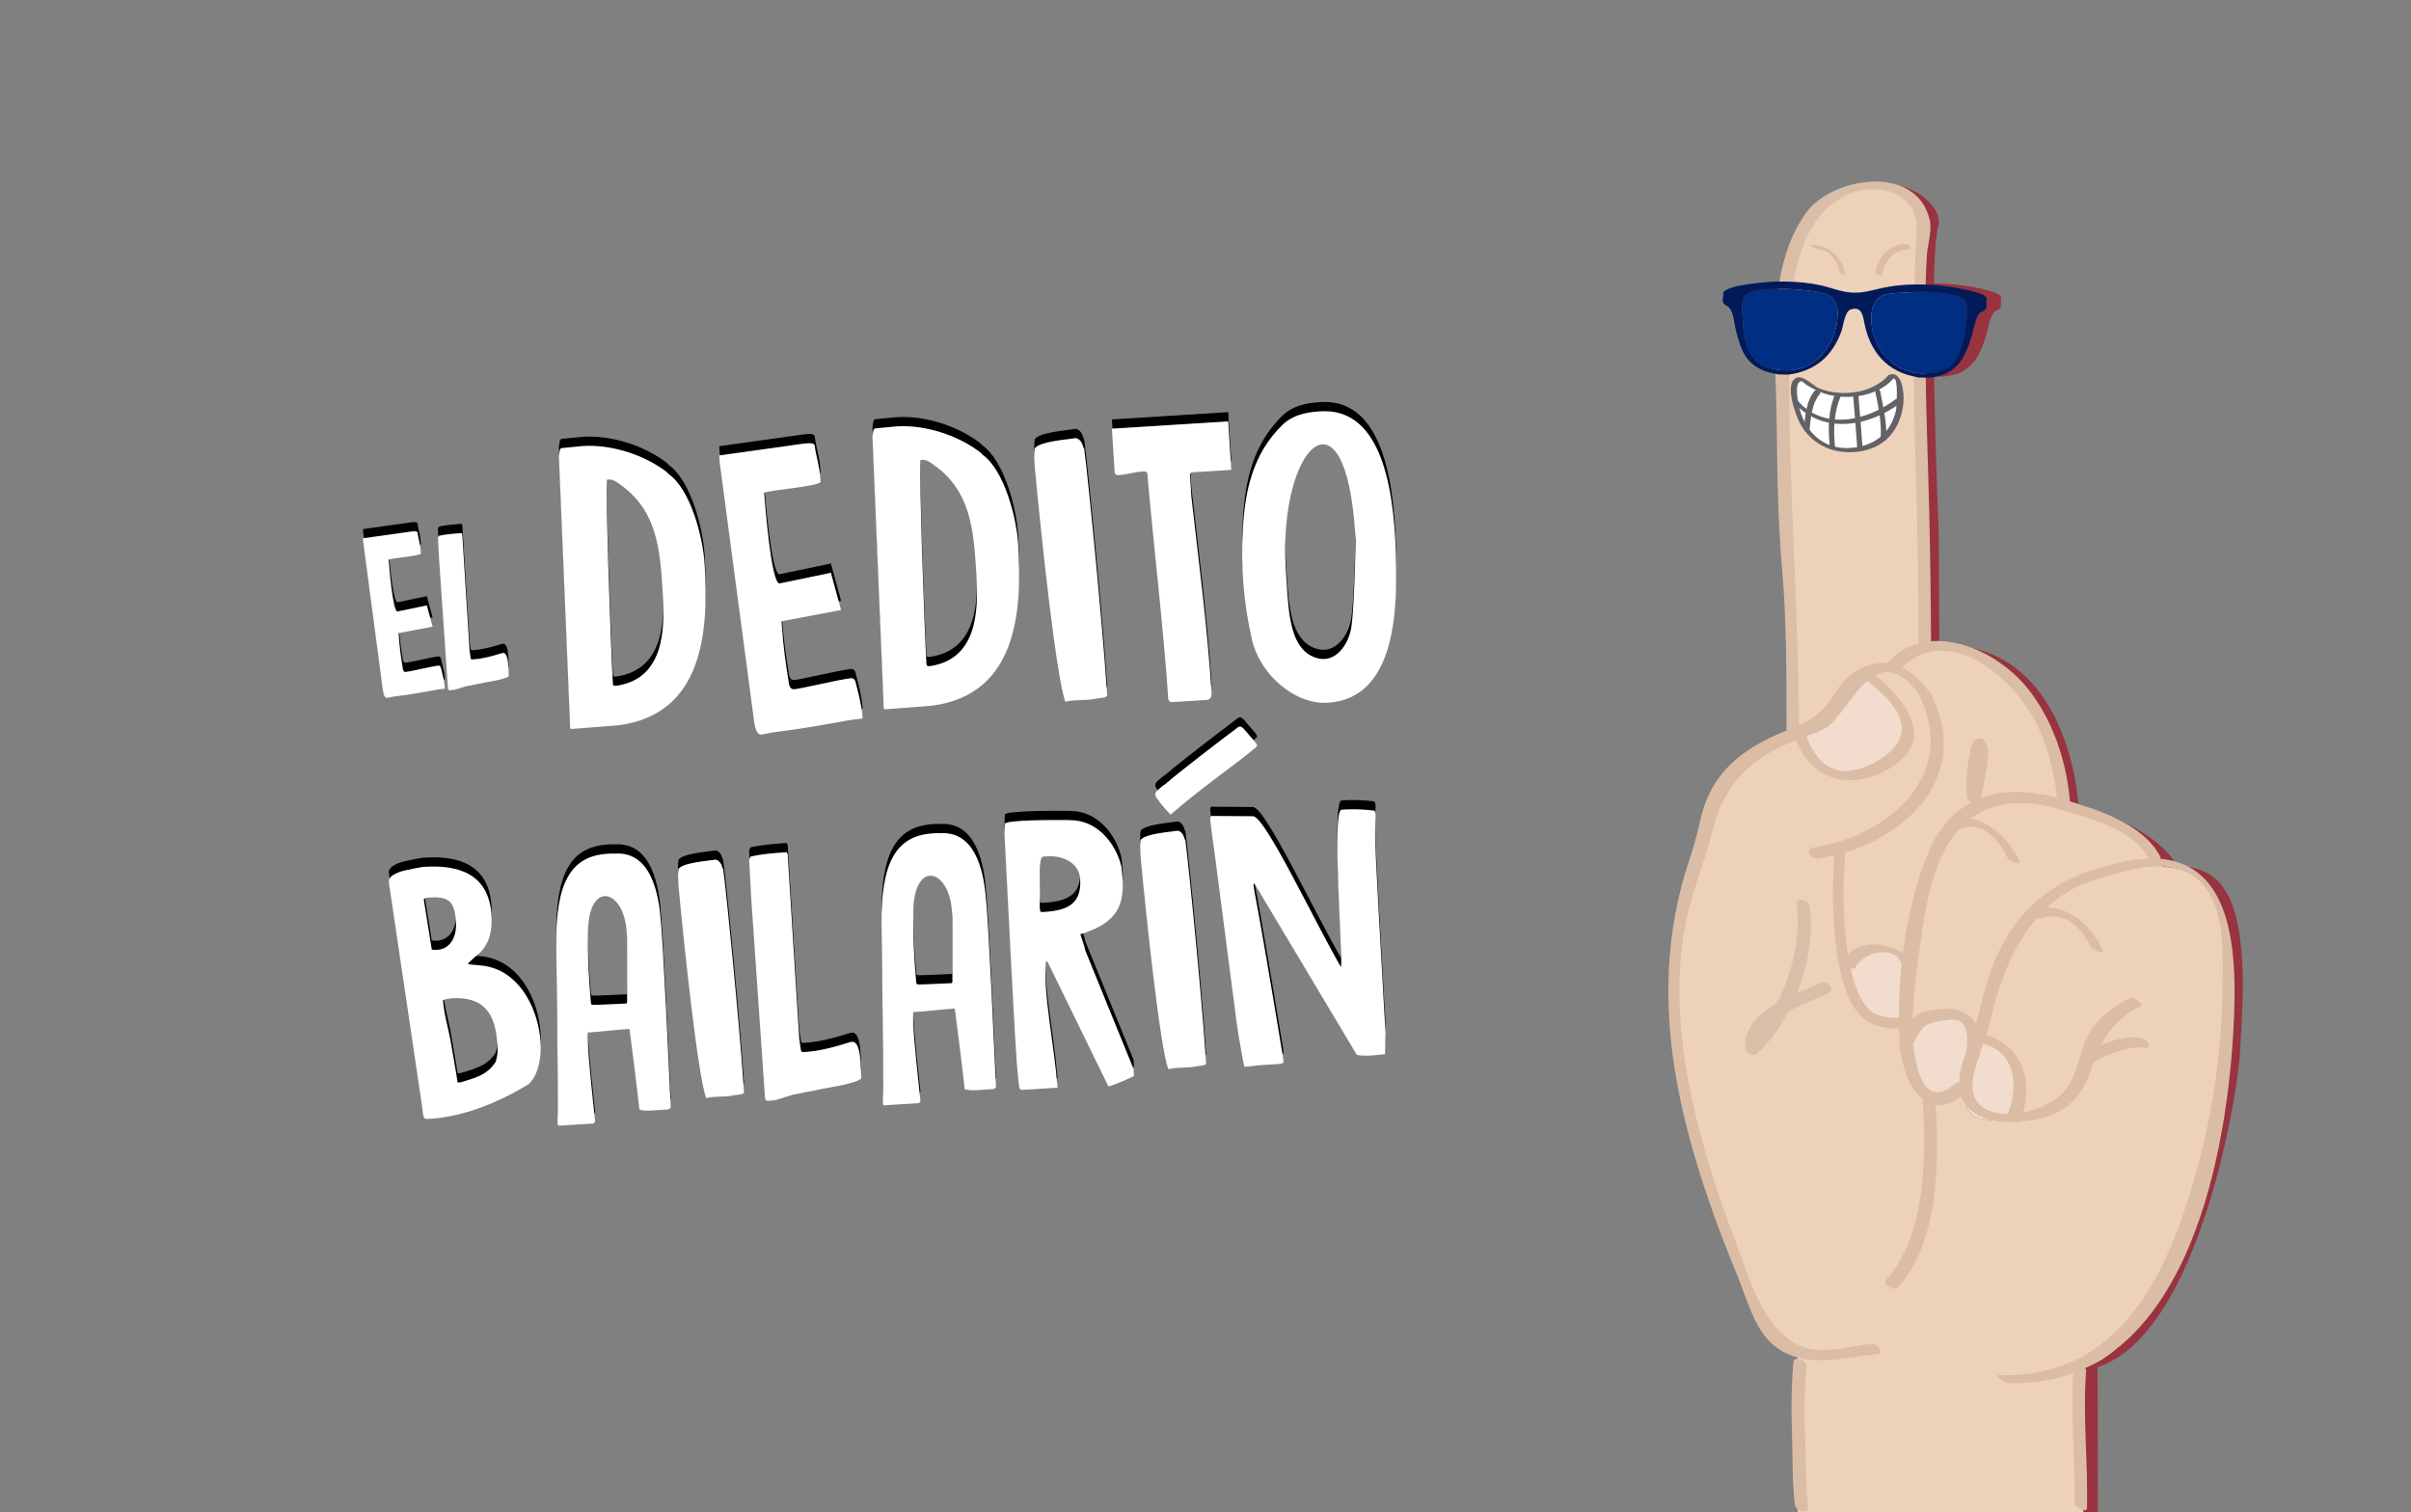 <?xml version="1.0" encoding="utf-8"?>
<!-- Generator: Adobe Illustrator 16.0.0, SVG Export Plug-In . SVG Version: 6.00 Build 0)  -->
<!DOCTYPE svg PUBLIC "-//W3C//DTD SVG 1.1//EN" "http://www.w3.org/Graphics/SVG/1.1/DTD/svg11.dtd">
<svg version="1.1" id="Capa_1" xmlns="http://www.w3.org/2000/svg" xmlns:xlink="http://www.w3.org/1999/xlink" x="0px" y="0px"
	 width="306.914px" height="192.5px" viewBox="0 0 306.914 192.5" enable-background="new 0 0 306.914 192.5" xml:space="preserve">
<rect x="0" y="0" width="306.914" height="192.5" fill="#808080" stroke="none"/>
<path fill="#98333F" d="M283.219,113.281c3.281,5.112,2.126,16.538,1.91,20.971c-0.229,4.392-5.014,35.513-18.109,39.8l-0.01-5.985
	l-0.127,0c4.311-6.3,9.614-20.39,12.459-24.953c3.848-6.132,2.053-25.873-4.945-29.707c-0.45-0.25-1.05-0.515-1.765-0.793
	c1.999-0.521,3.72-0.929,4.738-1.659c0,0-0.043-0.28-0.281-0.754C279.479,110.282,281.789,111.047,283.219,113.281"/>
<path fill="#98333F" d="M271.968,132.863l1.713-4.869c-0.308,0.14-5.141,2.442-6.029,6.513c-0.792,3.552-2.238,7.947-9.453,8.085
	c0,0,2.867-7.667-2.521-10.049c1.394-3.094,2.729-6.816,4.233-10.537c1.085-2.688,2.663-4.549,4.437-5.881
	c2.625-2.004,5.688-2.849,8.285-3.51c0.715,0.278,1.316,0.543,1.765,0.793c6.997,3.833,8.794,23.574,4.945,29.706
	c-2.845,4.564-8.147,18.655-12.459,24.954l-7.326,0.013L271.968,132.863z"/>
<path fill="#98333F" d="M277.089,110.202c0.238,0.476,0.28,0.754,0.28,0.754c-1.018,0.73-2.738,1.137-4.737,1.659
	c-0.854-0.348-1.874-0.71-3.036-1.085C271.328,110.967,274.265,110.095,277.089,110.202"/>
<path fill="#98333F" d="M277.089,110.202c-2.824-0.107-5.761,0.766-7.493,1.328c-3.202-1.029-7.47-2.197-12.045-3.35
	c-0.532-0.851-1.417-2.01-2.605-2.792c0.922-0.812,1.899-1.333,2.864-1.389c4.193-0.245,7.974,1.887,6.75-1.648
	C273.724,105.327,276.345,108.722,277.089,110.202"/>
<path fill="#98333F" d="M273.681,127.994l-1.713,4.869c-2.097,0.536-4.317,1.643-4.317,1.643
	C268.54,130.436,273.373,128.135,273.681,127.994"/>
<path fill="#98333F" d="M271.968,132.863l-12.411,35.217l-19.534,0.035l-0.525-4.446l3.188-0.383
	c5.917-5.967,4.698-23.613,4.698-23.613c1.778,0.571,3.272,0.051,4.598-1.224c-0.191,1.706,0.159,3.23,1.698,3.772
	c1.722,0.291,3.219,0.4,4.519,0.37c7.215-0.138,8.661-4.533,9.453-8.085C267.651,134.507,269.871,133.398,271.968,132.863"/>
<path fill="#98333F" d="M269.597,111.528c1.161,0.377,2.182,0.738,3.035,1.086c-2.598,0.661-5.66,1.506-8.285,3.511
	c-0.993-0.363-2.141-0.403-3.441,0.131l-0.041-0.042c2.081-2.213,4.776-3.938,8.257-4.531
	C269.261,111.643,269.429,111.585,269.597,111.528"/>
<path fill="#98333F" d="M257.551,108.18c4.575,1.154,8.843,2.32,12.046,3.349c-0.168,0.057-0.337,0.113-0.476,0.156
	c-3.48,0.593-6.176,2.318-8.257,4.531c-5.513,5.868-6.727,15.183-6.907,15.799c-0.083,0.266-0.53,1.259-0.987,2.519h-0.015
	c0.645-6.504-3.702-5.35-5.49-5.235c-1.805,0.116-2.987,3.319-2.987,3.319c-0.045-0.853-0.045-1.747-0.02-2.684
	c4.85-1.408,4.556-10.453,4.746-13.334c0.148-2.196,1.85-6.506,4.122-9.46C254.753,107.487,256.165,107.833,257.551,108.18"/>
<path fill="#98333F" d="M267.02,174.052l0.033,18.723l-2.881,0.006l-27.448,0.046l-6.028,0.011l-0.036-20.808
	c3.794,1.057,8.434-0.419,9.789-0.421l-0.17-1.371c5.509,0.214,13.354,0.074,18.4,0.345l-1.918,5.429
	c5.371,0.452,10.021-1.877,10.021-1.877C266.866,174.108,266.936,174.08,267.02,174.052"/>
<path fill="#98333F" d="M267.01,168.067l0.012,5.985c-0.086,0.028-0.155,0.056-0.239,0.084c0,0-4.652,2.329-10.023,1.876
	l1.922-5.428c1.943,0.094,3.468,0.26,4.294,0.523c1.091,0.349,2.444-0.884,3.908-3.041H267.01z"/>
<path fill="#98333F" d="M259.557,168.08l7.326-0.012c-1.464,2.155-2.817,3.389-3.908,3.041c-0.826-0.265-2.35-0.429-4.296-0.523
	L259.557,168.08z"/>
<path fill="#98333F" d="M253.305,102.483c2.57-1.389,6.177-1.787,11.255-0.132c1.224,3.535-2.556,1.403-6.752,1.648
	c-0.963,0.059-1.94,0.576-2.863,1.39c-0.727-0.488-1.567-0.822-2.531-0.849c0.097-0.42,0.25-1.049,0.416-1.804
	C252.982,102.651,253.136,102.553,253.305,102.483"/>
<path fill="#98333F" d="M260.907,116.257c1.3-0.534,2.447-0.493,3.439-0.131c-1.774,1.331-3.351,3.192-4.437,5.88
	c-1.504,3.722-2.84,7.443-4.232,10.535c-0.505-0.236-1.063-0.402-1.721-0.526c0.181-0.617,1.395-9.931,6.908-15.8L260.907,116.257z"
	/>
<path fill="#98333F" d="M259.557,168.08l-0.878,2.506c-5.047-0.272-12.893-0.133-18.4-0.346l-0.256-2.126L259.557,168.08z"/>
<path fill="#98333F" d="M250.33,104.935c-0.35,0.406-0.643,0.826-0.921,1.261c-2.196-0.514-4.364-1.014-6.463-1.486
	c1.955-1.36,3.671-3.166,4.592-5.585c1.53-4.017,0.963-8.085-0.649-10.852v-0.013l-0.024-6.111c0.141-0.028,0.279-0.042,0.419-0.042
	c16.233-0.057,17.276,20.245,17.276,20.245c-5.078-1.655-8.685-1.257-11.255,0.132c-0.099-0.294-0.17-0.614-0.212-0.952
	c0.527-2.433,1.096-5.44,0.995-6.615c-0.129-1.607-1.476,3.345-0.995,6.615c-0.084,0.435-0.181,0.84-0.263,1.204
	C251.837,103.353,251.014,104.095,250.33,104.935"/>
<path fill="#98333F" d="M255.677,132.542c5.39,2.381,2.521,10.048,2.521,10.048c-1.299,0.032-2.796-0.078-4.517-0.37
	c-1.54-0.542-1.892-2.065-1.699-3.772C253.336,137.147,254.521,135.061,255.677,132.542"/>
<path fill="#98333F" d="M254.944,105.389c1.19,0.78,2.074,1.94,2.606,2.793c-1.386-0.349-2.798-0.697-4.226-1.043
	C253.843,106.467,254.387,105.878,254.944,105.389"/>
<path fill="#98333F" d="M253.957,132.015c0.658,0.125,1.217,0.292,1.721,0.526c-1.155,2.521-2.341,4.605-3.696,5.908
	c0.109-1.314,0.542-2.742,0.986-3.916C253.427,133.272,253.874,132.28,253.957,132.015"/>
<path fill="#98333F" d="M254.088,94.917c0.101,1.174-0.468,4.181-0.995,6.616C252.612,98.261,253.96,93.308,254.088,94.917"/>
<path fill="#98333F" d="M252.413,104.54c0.965,0.025,1.805,0.359,2.532,0.848c-0.559,0.49-1.104,1.078-1.619,1.751
	c-1.301-0.32-2.616-0.626-3.915-0.945c0.276-0.434,0.569-0.854,0.919-1.26C251.071,104.625,251.771,104.513,252.413,104.54"/>
<path fill="#98333F" d="M253.305,102.483c-0.169,0.07-0.322,0.168-0.476,0.253c0.083-0.365,0.181-0.771,0.264-1.205
	C253.135,101.869,253.206,102.189,253.305,102.483"/>
<path fill="#98333F" d="M247.463,129.298c1.791-0.116,6.137-1.269,5.492,5.235h0.015c-0.446,1.175-0.877,2.601-0.988,3.916
	c-1.325,1.275-2.821,1.794-4.597,1.225c-1.931-0.611-2.746-3.408-2.907-7.057C244.478,132.617,245.661,129.414,247.463,129.298"/>
<path fill="#98333F" d="M252.83,102.735c-0.168,0.755-0.319,1.384-0.417,1.805c-0.643-0.027-1.342,0.085-2.083,0.395
	C251.014,104.095,251.838,103.353,252.83,102.735"/>
<path fill="#98333F" d="M253.325,107.139c-2.273,2.954-3.973,7.264-4.121,9.461c-0.192,2.88,0.104,11.927-4.745,13.333
	c0.026-1.58,0.147-3.244,0.328-4.909c0.618-5.859,1.907-11.749,2.546-14.015c0.419-1.483,1.059-3.219,2.076-4.815
	C250.711,106.514,252.026,106.82,253.325,107.139"/>
<path fill="#98333F" d="M242.946,104.709c2.1,0.472,4.267,0.972,6.465,1.485c-1.02,1.595-1.659,3.331-2.078,4.814
	c-0.639,2.266-1.928,8.156-2.546,14.015c0.259-2.966-0.61-4.054-3.407-4.412c-2.797-0.373-4.779,1.965-4.779,1.965
	c-0.803-4.054-0.94-9.353-0.5-14.793C238.085,107.235,240.67,106.28,242.946,104.709"/>
<path fill="#98333F" d="M246.888,88.273c1.613,2.766,2.181,6.834,0.649,10.849c-0.918,2.422-2.637,4.228-4.591,5.587
	c-2.252-0.513-4.406-0.985-6.337-1.401c0.207-1.566,0.471-3.119,0.774-4.615c0.575-0.042,1.176-0.183,1.832-0.422
	c1.748-0.647,2.976-1.348,3.826-2.063l3.876-0.006L246.888,88.273z"/>
<path fill="#98333F" d="M234.872,125.112l-2.001-16.636c0,0,1.343-0.171,3.229-0.691c-0.438,5.439-0.302,10.739,0.502,14.793
	c0.732,3.76,2.054,6.43,3.997,7.082c1.566,0.53,2.826,0.583,3.859,0.274c-0.025,0.936-0.024,1.832,0.02,2.685
	c0.159,3.649,0.976,6.443,2.906,7.056c0,0,1.22,17.646-4.698,23.613l-3.188,0.382L234.872,125.112z"/>
<path fill="#98333F" d="M246.888,88.273l0.03,7.929l-3.876,0.006c2.139-1.765,1.911-3.625,1.404-5.12
	c-0.393-1.161-1.933-2.737-3.236-3.91c0.461-0.853,0.948-1.623,1.465-2.281c1.65,0.305,3.148,1.546,4.214,3.362L246.888,88.273z"/>
<path fill="#98333F" d="M228.802,43.335c0.188-28.247,19.317-19.876,17.928-14.519c-1.389,5.373,0.068,38.986,0.068,38.986
	l0.066,14.345c-1.537,0.144-2.948,1.138-4.19,2.75c-0.81-0.153-1.65-0.082-2.502,0.255c-0.322,0.126-0.616,0.267-0.896,0.407
	c-4.217,2.174-3.359,5.724-6.433,6.833c-0.686,0.254-1.664,0.577-2.78,0.999l-0.029-16.443
	C230.034,76.949,228.626,71.596,228.802,43.335"/>
<path fill="#98333F" d="M246.865,82.148l0.022,6.11c-1.064-1.816-2.563-3.058-4.213-3.362
	C243.917,83.287,245.327,82.292,246.865,82.148"/>
<path fill="#98333F" d="M241.38,120.611c2.798,0.359,3.666,1.449,3.405,4.414c-0.179,1.665-0.302,3.329-0.327,4.909
	c-1.033,0.309-2.293,0.256-3.859-0.274c-1.944-0.653-3.263-3.321-3.997-7.082C236.602,122.577,238.583,120.238,241.38,120.611"/>
<path fill="#98333F" d="M244.446,91.088c0.507,1.496,0.733,3.354-1.404,5.12l-5.104,0.009c0.848-3.468,1.947-6.604,3.271-9.039
	C242.514,88.351,244.054,89.929,244.446,91.088"/>
<path fill="#98333F" d="M237.94,96.217l5.104-0.008c-0.852,0.714-2.08,1.416-3.828,2.062c-0.656,0.238-1.257,0.381-1.831,0.422
	C237.552,97.854,237.731,97.027,237.94,96.217"/>
<path fill="#98333F" d="M240.172,85.153c0.853-0.337,1.69-0.41,2.502-0.257c-0.516,0.659-1.004,1.429-1.464,2.282
	c-1.05-0.935-1.933-1.618-1.933-1.618C239.557,85.418,239.851,85.279,240.172,85.153"/>
<path fill="#98333F" d="M240.278,170.24l0.169,1.37c-1.355,0.002-5.994,1.479-9.786,0.422l-0.008-3.901l2.755-0.004
	c0.28,0.573,0.463,0.95,0.534,1.103C234.223,169.831,236.768,170.12,240.278,170.24"/>
<path fill="#98333F" d="M240.022,168.115l0.256,2.125c-3.511-0.119-6.056-0.409-6.337-1.01c-0.07-0.153-0.253-0.531-0.533-1.104
	L240.022,168.115z"/>
<path fill="#98333F" d="M239.497,163.669l0.526,4.445l-6.615,0.012c-1.908-3.982-8.085-17.507-9.68-34.507l-0.001-0.014h0.015
	c0.209-0.141,2.024-1.402,3.643-4.201c0,0-0.001-0.014,0.013-0.014c0.489-0.603,1.006-1.246,1.521-1.918
	c0.084-0.125,0.181-0.239,0.252-0.365c2.372-2.297,4.806-2.147,5.7-1.995L239.497,163.669z"/>
<path fill="#98333F" d="M242.946,104.709c-2.276,1.571-4.861,2.526-6.846,3.075c0.122-1.482,0.288-2.994,0.509-4.476
	C238.54,103.725,240.694,104.196,242.946,104.709"/>
<path fill="#98333F" d="M232.416,96.227l-2.349,0.005l-0.006-2.839c1.119-0.421,2.098-0.745,2.782-0.997
	c3.073-1.111,2.216-4.66,6.434-6.835c0,0,0.882,0.685,1.932,1.619c-1.322,2.435-2.423,5.57-3.271,9.038L232.416,96.227z"/>
<path fill="#98333F" d="M232.416,96.227l5.522-0.01c-0.207,0.812-0.388,1.637-0.554,2.476
	C235.021,98.906,233.426,97.595,232.416,96.227"/>
<path fill="#98333F" d="M223.729,133.619c1.595,17,7.771,30.525,9.68,34.507l-2.755,0.004l0.006,3.901
	c-1.44-0.388-2.77-1.154-3.736-2.496c-20.817-45.632-8.727-56.839-7.804-65.007c0.73-6.42,6.807-9.535,10.944-11.136l0.004,2.839
	l2.351-0.005c1.008,1.369,2.604,2.68,4.967,2.466c-0.306,1.497-0.567,3.049-0.774,4.615c-5.455-1.207-9.247-1.982-9.247-1.982
	c-3.967,11.136-4.589,22.31-3.635,32.278V133.619z"/>
<path fill="#98333F" d="M229.171,127.106c-0.601,0.589-1.201,1.331-1.773,2.283c-0.014,0-0.014,0.014-0.014,0.014
	c-1.828,2.227-3.404,3.935-3.642,4.202l-0.014,0c-0.954-9.968-0.331-21.141,3.634-32.279c0,0,3.792,0.776,9.247,1.983
	c-0.222,1.484-0.387,2.994-0.509,4.476c-1.888,0.521-3.229,0.691-3.229,0.691l2.001,16.636
	C233.977,124.958,231.543,124.81,229.171,127.106"/>
<path fill="#98333F" d="M229.171,127.106c-0.071,0.127-0.168,0.238-0.252,0.365c-0.516,0.671-1.032,1.315-1.521,1.918
	C227.97,128.438,228.57,127.695,229.171,127.106"/>
<path fill="#98333F" d="M223.742,133.604c0.236-0.267,1.813-1.975,3.643-4.201C225.767,132.203,223.951,133.465,223.742,133.604"/>
<polyline fill="none" points="148.762,110.904 248.842,210.985 339.845,119.983 "/>
<polyline fill="none" points="339.845,119.983 239.764,19.902 148.762,110.904 "/>
<polyline fill="none" points="148.762,110.904 248.842,210.985 339.845,119.983 "/>
<polyline fill="none" points="339.845,119.983 239.764,19.902 148.762,110.904 "/>
<path fill="#98333F" d="M253.942,37.255c-1.158-0.424-2.515-0.686-3.847-0.883c-2.869-0.429-6.102-0.423-8.618,0.146
	c-1.34,0.303-2.597,0.704-4.047,0.583c-1.314-0.11-2.571-0.649-3.845-0.927c-2.711-0.587-6.019-0.592-8.736-0.192
	c-1.333,0.198-2.732,0.336-3.641,1.055c0.087,0.402-0.155,0.81-0.026,1.302c0.087,0.343,0.645,0.464,0.866,0.775
	c0.534,0.757,0.536,1.925,0.776,2.833c0.228,0.865,0.518,1.927,0.908,2.71c0.855,1.72,2.407,2.576,4.558,2.875
	c0.405,0.007,0.813,0.017,1.219,0.026c3.536-0.49,5.578-2.423,6.72-5.44c0.283-0.754,0.415-2.626,1.237-2.874
	c1.295-0.387,1.499,0.636,1.686,1.635c0.711,3.795,2.934,6.361,6.78,6.999c0.002,0.015,0,0.028,0.002,0.042
	c0.403,0.01,0.81,0.018,1.215,0.029c4.08-0.145,5.136-3.05,5.984-6.424c0.161-0.641,0.33-1.347,0.67-1.751
	c0.22-0.266,0.764-0.319,0.854-0.695c0.015-0.001,0.027,0,0.043,0c0.008-0.434,0.02-0.869,0.028-1.303
	C254.51,37.505,254.251,37.368,253.942,37.255"/>
<path fill="#F1DCCD" d="M253.836,132.688c-0.504-0.236-1.063-0.402-1.722-0.528c-0.084,0.266-0.529,1.259-0.988,2.518
	c-0.446,1.176-0.875,2.605-0.983,3.919c-0.195,1.707,0.157,3.23,1.695,3.771c1.721,0.292,3.217,0.402,4.519,0.372
	C256.356,142.739,259.226,135.069,253.836,132.688"/>
<path fill="#F1DCCD" d="M245.622,129.445c1.791-0.114,6.136-1.27,5.491,5.234l0.014-0.001c-0.447,1.175-0.877,2.604-0.984,3.918
	c-1.329,1.274-2.823,1.796-4.601,1.223c-1.93-0.61-2.745-3.405-2.906-7.055C242.636,132.764,243.818,129.56,245.622,129.445"/>
<path fill="#F1DCCD" d="M239.538,120.757c2.796,0.359,3.666,1.448,3.406,4.414c-0.178,1.664-0.302,3.327-0.328,4.909
	c-1.033,0.309-2.292,0.254-3.86-0.274c-1.944-0.653-3.263-3.321-3.997-7.082C234.759,122.724,236.74,120.383,239.538,120.757"/>
<path fill="#F1DCCD" d="M242.604,91.232c-0.392-1.159-1.934-2.736-3.237-3.907c-1.049-0.95-1.933-1.619-1.933-1.619
	c-4.217,2.175-3.358,5.723-6.434,6.833c-0.685,0.239-1.66,0.564-2.78,0.999l0.005,2.84l2.348-0.007
	c1.011,1.369,2.608,2.682,4.97,2.467c0.573-0.043,1.174-0.184,1.832-0.422c1.746-0.647,2.976-1.348,3.826-2.063
	C243.339,94.589,243.111,92.728,242.604,91.232"/>
<path fill="#EED1B9" d="M283.286,134.396c0.218-4.431,1.372-15.857-1.909-20.97c-1.43-2.233-3.738-2.999-6.13-3.079
	c-0.743-1.481-3.364-4.874-12.529-7.851c0,0-1.042-20.301-17.276-20.245c-0.139,0.001-0.277,0.015-0.418,0.042l-0.068-14.346
	c0,0-1.457-33.612-0.066-38.984c1.39-5.359-17.741-13.729-17.929,14.517c-0.176,28.262,1.232,33.614,1.232,33.614l0.028,16.444
	c1.12-0.435,2.096-0.76,2.78-0.999c3.075-1.107,2.217-4.658,6.434-6.833c0,0,0.884,0.669,1.933,1.619
	c1.304,1.171,2.845,2.748,3.237,3.907c0.507,1.496,0.734,3.357-1.403,5.122c-0.851,0.714-2.079,1.415-3.826,2.063
	c-0.658,0.239-1.259,0.378-1.832,0.422c-2.361,0.214-3.959-1.099-4.97-2.467l-1.415-2.412l-0.938-0.422
	c-4.137,1.601-10.214,4.717-10.944,11.133c-0.922,8.17-13.011,19.377,7.804,65.011c0.967,1.34,2.298,2.108,3.738,2.495l0.036,20.807
	l6.027-0.009l27.45-0.048l2.879-0.005l-0.032-18.723C278.273,169.911,283.059,138.789,283.286,134.396 M238.756,129.806
	c-1.944-0.653-3.263-3.321-3.996-7.082c0,0,1.981-2.339,4.779-1.967c2.795,0.359,3.666,1.448,3.405,4.414
	c-0.178,1.664-0.301,3.328-0.328,4.909C241.583,130.389,240.323,130.334,238.756,129.806 M251.838,142.367
	c-1.538-0.541-1.891-2.064-1.695-3.771c-1.329,1.274-2.823,1.796-4.601,1.224c-1.93-0.611-2.745-3.406-2.906-7.056
	c0,0,1.183-3.206,2.986-3.319c1.791-0.114,6.136-1.27,5.491,5.234l0.013-0.002c0.459-1.258,0.904-2.252,0.988-2.518
	c0.658,0.126,1.218,0.292,1.722,0.528c5.389,2.381,2.521,10.051,2.521,10.051C255.056,142.768,253.559,142.659,251.838,142.367"/>
<path fill="#DBBEA7" d="M245.823,82.64c-0.037-7.661-0.14-15.289-0.386-22.944c-0.212-6.596-0.384-13.199-0.347-19.799
	c0.014-2.484,0.021-4.979,0.205-7.458c0.105-1.399,0.678-3.086,0.349-4.463c-1.719-7.217-12.445-5.417-15.699-0.931
	c-5.286,7.29-3.854,18.458-3.771,26.853c0.062,6.17,0.146,12.37,0.679,18.521c0.6,6.93,0.558,13.794,0.569,20.775
	c0.001,0.536,1.6,1.237,1.598,0.69c-0.026-15.753-1.312-31.357-1.274-47.126c0.016-6.814-0.225-17.678,6.772-21.643
	c3.833-2.17,9.698-0.864,9.452,4.083c-0.501,10.103-0.442,20.146-0.114,30.27c0.245,7.501,0.334,14.977,0.37,22.484
	C244.227,82.486,245.825,83.186,245.823,82.64"/>
<path fill="none" stroke="#DBBDA6" stroke-width="1.353" stroke-linecap="round" stroke-linejoin="round" stroke-miterlimit="10" d="
	M234.26,107.929c-0.438,5.444-0.302,10.743,0.499,14.795c0.734,3.761,2.053,6.429,3.997,7.082c1.569,0.529,2.827,0.583,3.86,0.274"
	/>
<path fill="#DBBDA6" d="M263.539,102.622c-0.324-5.384-2.225-11.236-5.752-15.37c-4.206-4.927-12.705-8.344-17.622-2.78
	c-0.592,0.671,0.838,1.706,1.337,1.141c6.393-7.233,15.685,1.2,18.337,7.804c1.131,2.817,1.874,5.917,2.059,8.956
	C261.942,103.122,263.6,103.61,263.539,102.622"/>
<path fill="#DBBDA6" d="M252.078,101.972c0.41-1.906,0.864-3.854,0.988-5.807c0.052-0.792-0.146-2.532-1.45-2.062
	c-0.729,0.264-0.852,1.765-0.971,2.384c-0.313,1.661-0.434,3.383-0.217,5.063c0.098,0.738,1.769,1.224,1.642,0.253
	c-0.176-1.358-0.085-2.738,0.122-4.088c0.084-0.545,0.184-1.093,0.328-1.627c0.042-0.161,0.115-0.324,0.145-0.487
	c0.042-0.215,0.277-0.31-0.01-0.201c-0.201-0.011-0.399-0.021-0.6-0.032c-1.104-0.392-0.532-0.845-0.625-0.236
	c-0.034,0.221-0.019,0.471-0.038,0.692c-0.047,0.542-0.125,1.081-0.209,1.617c-0.208,1.322-0.478,2.633-0.762,3.941
	C250.263,102.122,251.891,102.835,252.078,101.972"/>
<path fill="#DBBDA6" d="M274.948,108.97c-2.312-4.33-8.646-6.152-12.949-7.362c-6.99-1.967-13.406-0.399-16.444,6.729
	c-3.049,7.149-4.178,16.628-3.751,24.317c0.266,4.751,3.198,11.015,8.407,6.462c0.692-0.605-0.715-1.692-1.327-1.157
	c-4.953,4.328-5.479-5.362-5.434-7.596c0.053-2.521,0.31-5.033,0.65-7.531c0.628-4.614,1.204-10.195,3.346-14.416
	c3.199-6.302,8.853-7.182,15.172-5.27c3.457,1.045,8.932,2.502,10.781,5.969C273.779,109.825,275.462,109.937,274.948,108.97"/>
<path fill="#DBBDA6" d="M271.185,127.049c-1.901,0.931-3.843,2.322-5.01,4.114c-1.692,2.598-1.429,5.912-3.794,8.184
	c-3.23,3.106-12.389,4.201-11.201-2.237c0.457-2.471,1.646-4.751,2.196-7.215c1.64-7.341,5.254-15.342,12.997-17.782
	c4.881-1.54,12.181-4.081,15.261,2.395c1.485,3.129,1.322,7.452,1.295,10.823c-0.076,9.919-1.777,19.722-4.973,29.12
	c-3.866,11.375-10.373,21.083-23.582,20.608c-0.484-0.017,0.78,0.999,1.204,1.014c22.116,0.793,27.751-27.453,28.724-44.825
	c0.583-10.396,0.232-24.451-13.855-21.564c-7.982,1.635-13.4,5.135-16.623,12.878c-1.073,2.58-1.571,5.201-2.29,7.875
	c-0.644,2.384-2.016,4.671-2.12,7.197c-0.238,5.77,6.964,5.791,11.107,4.539c3.115-0.941,4.747-3.182,5.74-6.176
	c1.216-3.663,2.715-6.175,6.348-7.957C272.905,127.893,271.602,126.843,271.185,127.049"/>
<path fill="#DBBDA6" d="M245.68,88.218c-2.105-3.001-5.159-4.948-8.775-3.141c-1.925,0.962-2.749,2.309-3.892,3.998
	c-1.977,2.92-4.53,3.346-7.591,4.805c-4.712,2.244-7.817,5.348-8.968,10.486c-0.39,1.747-0.836,3.408-1.405,5.114
	c-4.859,14.535-2.505,28.846,2.406,43.16c1.141,3.328,2.405,6.615,3.747,9.867c1.171,2.833,2.08,6.609,4.483,8.673
	c3.805,3.265,8.877,1.617,13.274,1.229c1.064-0.093,0.002-1.373-0.707-1.311c-2.363,0.208-4.686,0.976-7.081,0.742
	c-6.327-0.615-8.512-9.235-10.401-14.219c-2.1-5.539-3.933-11.198-5.225-16.984c-1.689-7.575-2.473-15.478-0.951-23.149
	c0.781-3.935,2.376-7.61,3.336-11.488c1.555-6.286,4.861-9.433,10.82-11.834c1.751-0.705,3.438-0.956,4.736-2.409
	c2.847-3.191,5.967-10.242,10.93-3.167C244.876,89.245,246.353,89.177,245.68,88.218"/>
<path fill="#DBBDA6" d="M231.361,109.313c10.337-1.495,20.007-9.959,14.452-20.953c-0.353-0.697-2.022-0.856-1.53,0.117
	c5.183,10.262-4.068,18.074-13.586,19.451C229.61,108.085,230.576,109.427,231.361,109.313"/>
<path fill="#DBBDA6" d="M257.067,109.603c-0.792-1.717-2.089-3.317-3.678-4.345c-0.789-0.51-1.642-0.909-2.574-1.061
	c-0.421-0.067-0.879-0.097-1.308-0.063c-0.356,0.027-1.145,0.43-1.442,0.387c-0.938-0.133,0.322,1.049,0.817,1.119
	c0.363,0.051,1.107-0.295,1.253-0.321c1.133-0.202,2.123,0.067,3.053,0.779c0.989,0.757,1.82,1.955,2.339,3.078
	C255.741,109.636,257.362,110.239,257.067,109.603"/>
<path fill="#DBBDA6" d="M267.663,120.919c-1.647-3.536-5.294-6.471-9.294-5.042c-0.475,0.17,0.84,1.249,1.39,1.051
	c2.929-1.047,5.188,1.061,6.358,3.574C266.336,120.97,267.962,121.565,267.663,120.919"/>
<path fill="#DBBDA6" d="M266.488,135.21c1.813-0.897,4.387-2.158,6.442-1.805c1.157,0.199,0.432-1.12-0.321-1.25
	c-2.509-0.431-5.272,0.854-7.478,1.944C264.476,134.424,265.862,135.519,266.488,135.21"/>
<path fill="#DBBDA6" d="M244.722,139.514c0.481,7.361,0.577,17.696-4.652,23.471c-0.466,0.512,1.033,1.467,1.553,0.896
	c5.305-5.858,5.229-16.32,4.742-23.755C246.317,139.419,244.672,138.759,244.722,139.514"/>
<path fill="#DBBDA6" d="M257.191,142.591c1.908-4.917,0.227-9.885-5.208-11.107c-1.142-0.257-0.545,1.169,0.263,1.351
	c4.275,0.962,4.768,5.319,3.392,8.859C255.34,142.462,256.906,143.321,257.191,142.591"/>
<path fill="#DBBDA6" d="M243.412,133.211c0.269-0.712,0.635-1.417,1.097-2.021c0.719-0.936,1.483-1.042,2.556-1.202
	c0.684-0.101,1.589-0.305,2.258-0.034c1.333,0.539,1.105,2.73,1.019,3.84c-0.065,0.792,1.59,1.462,1.661,0.578
	c0.133-1.664,0.148-3.605-1.135-4.865c-0.896-0.88-2.137-1.11-3.351-1.045c-1.037,0.057-2.515,0.137-3.408,0.694
	c-1.084,0.675-1.807,1.996-2.25,3.159C241.56,133.104,243.125,133.965,243.412,133.211"/>
<path fill="#DBBDA6" d="M236.131,123.23c0.462-0.767,1.218-1.393,2.042-1.719c1.013-0.4,2.473-0.44,3.32,0.295
	c0.853,0.739,0.731,1.954,0.66,3.003c-0.031,0.458,1.55,1.185,1.58,0.72c0.194-2.856-1.108-4.589-3.941-5.166
	c-1.996-0.407-4.109,0.134-5.214,1.969C234.354,122.709,235.895,123.622,236.131,123.23"/>
<path fill="#DBBDA6" d="M228.323,93.466c1.89,5.837,7.15,7.404,12.269,4.34c6.367-3.814,1.453-9.306-2.663-12.475
	c-0.754-0.58-1.929,0.025-0.986,0.751c2.668,2.054,7.27,5.758,4.045,9.231c-1.375,1.481-3.748,2.698-5.781,2.846
	c-2.704,0.199-4.49-2.113-5.243-4.438C229.739,93.031,228.034,92.574,228.323,93.466"/>
<path fill="#DBBDA6" d="M234.942,34.914c-0.431-2.081-2.129-3.731-4.297-3.749c-0.275-0.001,0.367,0.524,0.592,0.525
	c1.636,0.013,2.608,1.384,2.916,2.865C234.204,34.805,234.978,35.086,234.942,34.914"/>
<path fill="#DBBDA6" d="M239.58,34.869c0.341-1.673,1.549-3.087,3.337-3.108c0.546-0.005,0.086-0.715-0.32-0.711
	c-2.039,0.024-3.459,1.614-3.851,3.536C238.665,34.988,239.489,35.326,239.58,34.869"/>
<path fill-rule="evenodd" clip-rule="evenodd" fill="#002E82" d="M225.845,36.775c1.25-0.04,2.502,0.031,3.778,0.167
	c1.929,0.202,3.692,0.374,4.16,1.898c0.353,1.144-0.006,2.873-0.337,3.773c-0.962,2.635-3.235,4.854-6.822,4.513
	c-2.881-0.269-4.047-1.718-4.563-4.511c-0.152-0.819-0.183-1.292-0.243-2.359c-0.036-0.661-0.13-1.818,0.137-2.35
	C222.434,36.943,224.456,36.818,225.845,36.775"/>
<path fill-rule="evenodd" clip-rule="evenodd" fill="#002E82" d="M244.284,37.181c1.104-0.027,2.371,0.018,3.482,0.203
	c1.024,0.172,2.158,0.393,2.499,1.105c0.239,0.513,0.119,1.66,0.028,2.524c-0.242,2.21-0.891,4.874-2.272,5.748
	c-0.756,0.479-1.82,0.726-2.748,0.78c-4.088,0.246-7.138-3.135-7.069-7.174c0.021-1.269,0.444-2.243,1.363-2.701
	c0.568-0.283,1.348-0.304,2.192-0.37C242.574,37.228,243.362,37.206,244.284,37.181"/>
<path fill-rule="evenodd" clip-rule="evenodd" fill="#001A5A" d="M252.881,37.917c-0.01,0.433-0.019,0.867-0.026,1.301
	c-0.016,0.001-0.028,0.001-0.043,0c-0.089,0.378-0.635,0.432-0.855,0.698c-0.339,0.402-0.509,1.107-0.671,1.747
	c-0.848,3.376-1.903,6.282-5.98,6.425c-0.408-0.01-0.813-0.018-1.22-0.028c0-0.014,0.003-0.026,0.003-0.041
	c-3.849-0.637-6.068-3.204-6.78-6.999c-0.189-1-0.394-2.025-1.688-1.637c-0.824,0.247-0.955,2.12-1.24,2.874
	c-1.14,3.017-3.18,4.95-6.716,5.44c-0.408-0.01-0.813-0.02-1.221-0.028c-2.146-0.296-3.701-1.151-4.558-2.875
	c-0.392-0.782-0.679-1.843-0.906-2.707c-0.24-0.91-0.243-2.077-0.779-2.834c-0.22-0.31-0.775-0.431-0.865-0.775
	c-0.128-0.491,0.113-0.901,0.029-1.301c0.906-0.721,2.308-0.857,3.639-1.055c2.717-0.402,6.029-0.395,8.736,0.193
	c1.273,0.278,2.532,0.817,3.845,0.926c1.447,0.119,2.704-0.281,4.047-0.583c2.519-0.568,5.748-0.574,8.616-0.147
	c1.334,0.199,2.69,0.459,3.849,0.883C252.406,37.512,252.662,37.645,252.881,37.917 M221.954,37.907
	c-0.266,0.532-0.173,1.689-0.136,2.351c0.06,1.067,0.09,1.539,0.242,2.358c0.518,2.793,1.683,4.243,4.563,4.511
	c3.587,0.341,5.863-1.877,6.822-4.513c0.33-0.901,0.689-2.63,0.337-3.773c-0.469-1.525-2.231-1.696-4.16-1.898
	c-1.277-0.135-2.528-0.207-3.778-0.167C224.457,36.819,222.434,36.942,221.954,37.907 M241.759,37.295
	c-0.842,0.067-1.623,0.087-2.192,0.37c-0.918,0.458-1.341,1.432-1.362,2.701c-0.067,4.04,2.981,7.419,7.067,7.174
	c0.932-0.052,1.994-0.3,2.752-0.779c1.38-0.873,2.03-3.538,2.269-5.749c0.094-0.862,0.213-2.01-0.026-2.522
	c-0.342-0.713-1.475-0.934-2.499-1.106c-1.111-0.185-2.377-0.229-3.482-0.203C243.361,37.205,242.574,37.229,241.759,37.295"/>
<path fill="#FFFFFF" d="M240.716,47.976c0,0-1.811,2.188-5.47,2.279c-3.655,0.192-5.707-1.846-5.707-1.846
	c-0.364-0.397-1.592-0.046-0.956,2.888c1.186,6.633,6.896,5.99,6.896,5.99s6.167,0.219,6.417-6.506
	C241.954,48.704,241.497,47.439,240.716,47.976"/>
<path fill="#626266" d="M240.38,47.782c-2.062,2.372-6.154,2.799-8.911,1.615c-0.593-0.255-1.848-1.585-2.664-1.339
	c-1.854,0.557-0.167,4.902,0.313,5.813c0.805,1.522,2.104,2.681,3.727,3.263c2.169,0.776,4.927,0.539,6.829-0.813
	c2.171-1.544,3.112-4.804,2.429-7.339c-0.223-0.831-0.738-1.643-1.686-1.237c-0.235,0.101,0.353,0.567,0.597,0.462
	c0.712-0.304,0.38,3.842,0.354,3.972c-0.281,1.298-0.889,2.513-1.909,3.384c-1.048,0.892-2.405,1.343-3.762,1.457
	c-3.602,0.305-6.081-2.101-6.752-5.6c-0.09-0.474-0.557-2.724,0.328-2.882c0.175-0.03,0.52,0.349,0.714,0.473
	c1.015,0.647,2.071,1.121,3.263,1.352c2.629,0.508,5.965-0.078,7.802-2.193C241.209,47.987,240.568,47.566,240.38,47.782"/>
<path fill="#626266" d="M230.334,54.943c0.129-1.532,0.288-3.658,1.376-4.834c0.156-0.169-0.478-0.597-0.672-0.386
	c-1.099,1.186-1.272,3.391-1.403,4.935C229.615,54.91,230.31,55.23,230.334,54.943"/>
<path fill="#626266" d="M233.672,50.041c-0.945,2.059-1,4.584-0.734,6.783c0.024,0.215,0.704,0.48,0.684,0.31
	c-0.262-2.179-0.215-4.665,0.723-6.704C234.433,50.237,233.748,49.875,233.672,50.041"/>
<path fill="#626266" d="M235.872,50.034c0.188,2.327,0.398,4.655,0.549,6.984c0.016,0.253,0.711,0.544,0.695,0.291
	c-0.15-2.331-0.359-4.659-0.548-6.986C236.549,50.07,235.852,49.783,235.872,50.034"/>
<path fill="#626266" d="M238.642,49.486c0.393,1.981,0.9,4.132,0.77,6.161c-0.016,0.24,0.678,0.559,0.695,0.291
	c0.13-2.027-0.378-4.178-0.77-6.16C239.287,49.531,238.599,49.268,238.642,49.486"/>
<path fill="#626266" d="M228.246,51.122c3.681,4.288,9.633,3.244,13.685,0.165c0.281-0.215-0.338-0.673-0.586-0.485
	c-3.638,2.766-9.159,4.107-12.552,0.156C228.572,50.699,227.916,50.737,228.246,51.122"/>
<path fill="#DBBEA7" d="M228.692,115.112c0.899,5.978-1.985,13.791-6.369,17.922c0.497,0.23,0.996,0.46,1.493,0.691
	c-0.259-4.097,6.091-5.888,8.998-7.312c0.899-0.44-0.326-1.659-1.026-1.316c-3.473,1.7-9.933,3.559-9.626,8.396
	c0.035,0.543,1.052,1.104,1.493,0.691c4.636-4.368,7.644-12.514,6.69-18.841C230.231,114.576,228.545,114.127,228.692,115.112"/>
<path fill="#DBBDA6" d="M230.158,191.85c-0.354-2.833-0.229-5.873-0.367-8.744c-0.146-3.023-0.099-6.09,0.165-9.106
	c0.071-0.805-1.587-1.471-1.667-0.572c-0.255,2.944-0.285,5.921-0.182,8.873c0.109,3.076,0.009,6.287,0.392,9.33
	C228.598,192.418,230.283,192.851,230.158,191.85"/>
<path fill="#DBBDA6" d="M263.958,173.841c-0.449,5.807,0.262,11.702,0.105,17.522c-0.016,0.545,1.584,1.262,1.6,0.683
	c0.158-5.822-0.554-11.716-0.104-17.523C265.602,173.987,264.005,173.243,263.958,173.841"/>
<path d="M46.243,67.874l-0.032-0.517l6.069-0.852c0.133-0.007,0.774-0.125,0.869,0.103c0.102,0.803,0.359,1.542,0.408,2.323
	l0.021,0.364c-0.164,0.321-3.484,0.556-4.095,0.775l0.013,0.235c0.017,0.233,0.48,6.405,1.105,6.367l3.602-0.743
	c0.022-0.003,0.102-0.036,0.127-0.036l0.744,2.716l-4.328,0.818l0.021,0.337c0.081,1.326,0.28,2.743,0.485,4.01
	c0.018,0.259,0.092,0.619,0.404,0.602c0.441-0.03,3.396-0.737,4.146-0.809c0.258-0.019,0.326,0.241,0.366,0.445
	c0.137,0.516,0.411,1.592,0.451,2.215c0.005,0.052,0.067,0.254-0.061,0.289c-1.349,0.11-2.521,0.499-6.527,1.01
	c-0.027,0.025-0.595,0.114-0.623,0.115c-0.024,0.003-0.101,0.035-0.124,0.036c-0.47,0.028-0.534-0.985-0.573-1.215L46.243,67.874z"
	/>
<path d="M55.916,70.369c-0.03-0.443-0.139-2.623-0.166-3.063c-0.003-0.028,0.086-0.242,0.137-0.27
	c0.826-0.185,1.811-0.271,2.667-0.326l0.205-0.013l0.089,0.153l0.918,14.643c0.021,0.313,0.147,1.11,0.151,1.138l0.087,0.152
	l0.311-0.022c1.195-0.073,2.478-0.441,3.6-0.799l0.129-0.008c0.729-0.044,0.681,2.145,0.708,2.561l0.023,0.365
	c-0.262,0.406-2.714,0.769-3.099,0.844c-0.23,0.067-2.191,0.426-2.449,0.493l-1.354,0.425c-0.052,0.003-0.362,0.047-0.466,0.053
	c-0.051,0.003-0.261-0.01-0.288-0.005l-0.089-0.178L55.916,70.369z"/>
<path d="M71.144,56.896c0.073-0.275,0.036-0.867,0.302-1.021l2.762-0.266c3.634-0.225,7.778,1.108,10.653,3.302
	c0.048,0.043,0.24,0.213,0.241,0.26c2.813,1.967,4.38,8.023,4.594,11.475c0.551,8.77-0.259,19.123-10.979,20.524l-6.036,0.469
	l-0.1-0.127L71.144,56.896z M78.356,86.131l0.181-0.014c5.964-0.919,6.122-7.039,5.832-11.719l-0.08-1.272
	c-0.347-5.54-1.161-9.821-5.637-12.821c-0.288-0.21-0.713-0.46-1.12-0.433l-0.274,0.017c-0.153,2.654,0.433,19.991,0.76,25.944
	C78.035,86.105,78.127,86.146,78.356,86.131"/>
<path d="M91.618,57.714l-0.058-0.909l10.624-1.486c0.225-0.017,1.352-0.225,1.516,0.176c0.178,1.404,0.627,2.697,0.711,4.059
	l0.04,0.636c-0.286,0.566-6.099,0.976-7.167,1.363l0.026,0.409c0.024,0.408,0.837,11.211,1.93,11.143l6.302-1.31
	c0.044-0.004,0.178-0.056,0.226-0.061l1.301,4.754l-7.571,1.434l0.035,0.588c0.146,2.318,0.483,4.805,0.848,7.016
	c0.032,0.457,0.162,1.084,0.706,1.049c0.771-0.048,5.941-1.283,7.251-1.412c0.458-0.029,0.577,0.42,0.645,0.78
	c0.238,0.898,0.724,2.784,0.79,3.874c0.007,0.092,0.118,0.449-0.104,0.508c-2.355,0.194-4.415,0.869-11.428,1.764
	c-0.041,0.049-1.035,0.205-1.079,0.206c-0.048,0.003-0.18,0.057-0.225,0.06c-0.817,0.051-0.929-1.721-1.002-2.127L91.618,57.714z"/>
<path d="M111.06,54.396c0.071-0.277,0.035-0.867,0.299-1.021l2.766-0.266c3.635-0.226,7.779,1.111,10.65,3.302
	c0.048,0.043,0.239,0.214,0.244,0.259c2.815,1.966,4.379,8.023,4.599,11.474c0.548,8.77-0.266,19.125-10.983,20.525l-6.035,0.47
	l-0.099-0.13L111.06,54.396z M118.271,83.631l0.181-0.013c5.963-0.918,6.127-7.042,5.833-11.718l-0.08-1.274
	c-0.347-5.542-1.162-9.821-5.637-12.825c-0.284-0.208-0.711-0.457-1.121-0.433l-0.271,0.019c-0.156,2.657,0.434,19.991,0.76,25.944
	C117.95,83.604,118.045,83.644,118.271,83.631"/>
<path d="M131.716,55.932c0.46-0.67,2.129-0.957,5.251-1.334c0.603,0.145,0.868,0.765,1.003,1.399
	c-0.163-3.276,2.34,21.327,2.931,30.776l0.04,0.637l-0.175,0.146c0.006,0.048-0.897,0.195-1.261,0.219
	c-1.214,0.304-2.505,0.063-3.718,0.367l-0.182,0.012c-1.167-3.347-3.036-20.831-3.872-29.76l-0.04-0.635
	C131.647,57.028,131.628,56.711,131.716,55.932"/>
<path d="M146.05,59.09c-0.113-0.313-0.428-0.25-0.7-0.231c-1.002,0.064-1.935,0.396-2.979,0.462
	c-0.185,0.009-0.465-0.108-0.482-0.381l-0.347-5.543l14.807-0.927l0.39,6.179l-5.135,0.32l-0.121,0.237l0.179,2.862
	c0.928,8.241,2.04,16.563,2.562,24.873c0.03,0.456-0.038,0.822-0.483,0.988l-4.451,0.28c-0.321,0.022-0.461-0.063-0.57-0.375
	C148.066,78.209,146.877,68.657,146.05,59.09"/>
<path d="M168.075,51.191c7.221-0.455,9.319,8.26,9.619,18.136c0.186,6.601,0.195,18.409-8.66,18.966
	c-4.271,0.267-8.667-3.65-9.672-8.059c-1.011-4.494-1.44-9.166-1.152-14.017c0.276-5.034,1.31-9.658,5.049-13.312
	C164.55,51.686,166.168,51.309,168.075,51.191 M167.161,82.437c2.531,1.118,4.258-1.177,4.764-3.264
	c0.113-0.416,0.451-2.307,0.646-11.53l-0.049-0.816c-1.231-19.623-9.823-11.197-8.842,4.428l0.101,1.637
	C164.057,77.295,164.346,81.198,167.161,82.437"/>
<path d="M49.531,111.363l-0.021-0.328c-0.051-0.824,1.524-1.293,2.137-1.413c0.49-0.111,1.994-0.412,2.115-0.422l0.334-0.019
	c4.314-0.271,8.142,0.931,8.469,6.148c0.107,1.727-0.155,3.477-1.436,4.75c-0.155,0.136-1.329,1.159-1.445,1.291l-0.109,0.209
	c0.998,0.146,1.82,0.095,2.787,0.364c4.023,1.026,6.203,5.551,6.458,9.618c0.106,1.686-0.197,4.057-1.523,5.292
	c-3.616,2.207-8.075,4.138-12.636,4.422c-0.081,0.005-0.41-0.013-0.493-0.009c-0.378-0.099-0.367-1.214-0.426-1.502L49.531,111.363z
	 M58.044,116.233c-0.15-2.38-0.703-3.298-3.127-3.145l-0.699,0.043c-0.08,0.046-0.199,0.095-0.273,0.223l1.021,6.372
	C57.167,120.044,58.171,118.245,58.044,116.233 M57.329,131.168c0.133,0.815,0.829,4.651,0.921,5.468l0.41-0.025
	c1.702-0.517,3.408-0.914,4.456-2.63c0.267-0.965,0.241-1.376,0.197-2.158l-0.02-0.245c-0.23-3.697-1.731-5.917-5.798-5.66
	c-0.163,0.01-0.938,0.143-1.1,0.234C56.499,127.838,57.02,129.539,57.329,131.168"/>
<path d="M70.978,141.656c0.032-2.807,0.048-5.82-0.173-22.512c-0.075-7.791,1.765-11.328,6.53-11.625
	c0.288-0.02,0.616-0.041,0.95-0.021c4.311-0.27,5.435,4.486,5.771,7.85l0.013,0.204c0.095,0.9,0.35,2.987,1.318,24.293l-0.278,0.223
	l-1.645,0.105c-0.657,0.04-1.309,0.125-2.067-0.078c-0.065-0.407-0.228-2.337-1.259-10.274l-0.288,0.019
	c-1.482,0.092-2.993,0.313-5.008,0.439c-0.046,1.856,0.113,3.745,0.914,11.285c0,0-0.104,0.296-0.188,0.299l-4.437,0.277
	c-0.164,0.012-0.139-0.237-0.142-0.278L70.978,141.656z M75.227,126.541l0.096,0.2c0.043,0.039,1.443-0.009,4.403-0.153
	c0.122-0.048,0.112-0.212,0.104-0.335l-0.013-8.085l-0.043-0.696c-0.347-5.507-4.826-6.585-4.915-0.105
	c-0.041,2.645-0.002,3.918,0.182,6.794C75.067,124.653,75.214,126.337,75.227,126.541"/>
<path d="M86.367,109.468c0.414-0.603,1.926-0.863,4.749-1.203c0.543,0.128,0.788,0.691,0.902,1.263
	c-0.142-2.964,2.118,19.292,2.654,27.841l0.035,0.572l-0.157,0.134c0.003,0.04-0.813,0.174-1.142,0.196
	c-1.098,0.274-2.267,0.059-3.363,0.335l-0.164,0.008c-1.056-3.025-2.746-18.843-3.502-26.92l-0.033-0.576
	C86.306,110.461,86.286,110.174,86.367,109.468"/>
<path d="M95.625,113.138c-0.039-0.699-0.216-4.155-0.261-4.85c-0.001-0.043,0.144-0.383,0.222-0.427
	c1.302-0.291,2.858-0.428,4.215-0.514l0.33-0.021l0.137,0.239l1.454,23.174c0.027,0.493,0.232,1.757,0.234,1.799l0.137,0.24
	l0.498-0.031c1.889-0.119,3.914-0.7,5.695-1.266l0.205-0.013c1.148-0.071,1.08,3.398,1.12,4.056l0.036,0.574
	c-0.417,0.644-4.297,1.219-4.907,1.339c-0.365,0.106-3.465,0.672-3.87,0.779l-2.144,0.669c-0.085,0.006-0.573,0.08-0.738,0.089
	c-0.081,0.006-0.413-0.017-0.455-0.013l-0.143-0.279L95.625,113.138z"/>
<path d="M112.388,139.063c0.03-2.807,0.049-5.823-0.172-22.512c-0.078-7.791,1.764-11.33,6.53-11.628
	c0.286-0.019,0.614-0.039,0.948-0.018c4.313-0.271,5.437,4.485,5.772,7.846l0.013,0.204c0.095,0.901,0.352,2.991,1.312,24.295
	l-0.271,0.225l-1.645,0.103c-0.657,0.042-1.312,0.124-2.069-0.078c-0.064-0.407-0.229-2.336-1.261-10.275l-0.286,0.019
	c-1.479,0.095-2.991,0.313-5.007,0.439c-0.048,1.858,0.114,3.748,0.915,11.285c0,0-0.106,0.297-0.186,0.298l-4.438,0.28
	c-0.167,0.009-0.138-0.239-0.142-0.28L112.388,139.063z M116.638,123.946l0.096,0.202c0.043,0.037,1.443-0.011,4.403-0.154
	c0.122-0.049,0.112-0.213,0.102-0.337l-0.01-8.083l-0.046-0.699c-0.344-5.506-4.824-6.584-4.912-0.104
	c-0.043,2.643-0.003,3.92,0.178,6.794C116.479,122.06,116.627,123.741,116.638,123.946"/>
<path d="M133.478,121.53c-0.003-0.082-0.142-0.321-0.347-0.308c-0.365,4.065,1.088,10.78,1.411,15.295
	c0.009,0.125,0.084,0.658,0.09,0.78l-4.602,0.287l-0.259-0.188c-0.005-0.04-0.146-1.025-0.172-1.435
	c-0.204-1.925-0.364-3.809-1.729-30.868l0.038-1.362c-0.033-0.535,6.319-0.52,8.011-0.501c0.166-0.011,0.291,0.023,0.372,0.016
	c3.383-0.005,5.795,2.979,6.479,5.988c0.02,0.247,0.127,1.313,0.14,1.556c0.257,4.071-1.496,5.747-5.378,6.979
	c0.209,0.688,0.503,1.416,0.625,2.066l6.142,15.082l0.058,0.864c0.005,0.122-2.887,1.333-3.257,1.358L133.478,121.53z
	 M132.94,114.924c2.795-0.175,4.771-0.918,4.563-4.165c-0.132-2.137-2.25-3.033-4.182-2.913l-0.576,0.036
	c-0.598,0.325-0.24,2.737-0.391,6.251l0.025,0.411C132.406,114.956,132.449,114.956,132.94,114.924"/>
<path d="M145.194,105.782c0.416-0.605,1.927-0.864,4.75-1.204c0.548,0.13,0.785,0.69,0.906,1.263
	c-0.145-2.963,2.116,19.295,2.65,27.84l0.037,0.576l-0.158,0.132c0.004,0.041-0.815,0.177-1.143,0.197
	c-1.096,0.275-2.265,0.06-3.36,0.333l-0.167,0.009c-1.055-3.026-2.746-18.841-3.5-26.918l-0.033-0.577
	C145.134,106.775,145.114,106.487,145.194,105.782"/>
<path d="M176.308,133.035c-1.105,0.111-2.33,0.311-3.581,0.101l-13.04-21.828c-0.041,0.001-0.117,0.089-0.114,0.131
	c0.07,1.11,0.191,0.399,3.78,22.16l0.03,0.494c-0.39,0.354-1.027,0.063-4.876,0.552l-0.127-0.114
	c-0.05-0.081-0.684-3.632-0.896-5.062l-2.864-21.97c-0.054-0.245-0.459-3.395-0.55-4.172l-0.015-0.286
	c-0.011-0.124,0.101-0.338,0.101-0.338c5.284,0.039,5.284,0.039,5.32,0.038c1.527-0.095,7.624,12.969,11.23,19.218
	c0.235-1.5-1.209-19.971,0.064-20.05c0.454-0.03,1.847-0.155,4.172,0.109c0.137,0.196,0.14,0.282,0.157,0.526l0.011,0.165
	c-0.173,2.484-0.038,4.663,1.099,24.804l0.175,2.793"/>
<path d="M147.441,100.691c-0.479-0.606-0.501-0.879-0.073-1.269c0.149-0.118,0.676-0.632,0.993-0.787
	c1.613-1.427,7.042-5.586,9.292-7.269c0.312-0.1,0.463,0.025,0.755,0.334l1.275,1.488c0.121,0.149,0.435,0.488,0.312,0.637
	c-0.035,0.079-0.316,0.347-0.428,0.389c-2.339,2-5.677,4.159-10.562,8.324C148.396,101.896,147.913,101.347,147.441,100.691"/>
<polyline fill="none" points="214.794,94.551 116.902,-3.34 13.21,100.353 111.101,198.242 214.794,94.551 "/>
<path fill="#FFFFFF" d="M46.243,69.048l-0.032-0.518l6.071-0.852c0.131-0.009,0.774-0.126,0.867,0.102
	c0.102,0.803,0.359,1.542,0.408,2.322l0.02,0.364c-0.163,0.321-3.483,0.558-4.094,0.777l0.013,0.234
	c0.017,0.233,0.48,6.406,1.105,6.367l3.602-0.743c0.024-0.003,0.102-0.035,0.127-0.038l0.744,2.717L50.746,80.6l0.022,0.335
	c0.079,1.329,0.278,2.746,0.485,4.013c0.016,0.257,0.09,0.618,0.402,0.6c0.441-0.029,3.396-0.736,4.146-0.809
	c0.258-0.018,0.324,0.239,0.366,0.446c0.137,0.516,0.411,1.591,0.451,2.214c0.005,0.052,0.068,0.255-0.061,0.289
	c-1.35,0.113-2.521,0.499-6.53,1.01c-0.025,0.025-0.592,0.114-0.62,0.116c-0.024,0.003-0.101,0.033-0.126,0.034
	c-0.468,0.028-0.532-0.982-0.571-1.213L46.243,69.048z"/>
<path fill="#FFFFFF" d="M55.916,71.544c-0.029-0.442-0.14-2.623-0.167-3.064c-0.002-0.027,0.087-0.24,0.138-0.269
	c0.824-0.185,1.811-0.272,2.667-0.326l0.207-0.014l0.087,0.153l0.92,14.643c0.019,0.312,0.146,1.113,0.149,1.139l0.086,0.151
	l0.312-0.021c1.195-0.074,2.479-0.441,3.6-0.8l0.129-0.007c0.729-0.045,0.681,2.146,0.708,2.562l0.022,0.363
	c-0.261,0.408-2.713,0.771-3.098,0.847c-0.23,0.067-2.191,0.425-2.447,0.49l-1.354,0.426c-0.054,0.003-0.366,0.047-0.469,0.052
	c-0.05,0.004-0.26-0.009-0.285-0.005l-0.091-0.177L55.916,71.544z"/>
<path fill="#FFFFFF" d="M71.144,58.07c0.073-0.277,0.036-0.868,0.3-1.021l2.764-0.266c3.634-0.227,7.776,1.107,10.653,3.301
	c0.048,0.042,0.24,0.214,0.241,0.258c2.813,1.968,4.38,8.024,4.594,11.477c0.551,8.769-0.259,19.122-10.977,20.522l-6.038,0.471
	l-0.1-0.13L71.144,58.07z M78.356,87.304l0.181-0.011c5.964-0.919,6.124-7.04,5.83-11.72l-0.078-1.272
	c-0.347-5.54-1.164-9.821-5.639-12.825c-0.286-0.206-0.709-0.457-1.119-0.432l-0.272,0.019c-0.154,2.655,0.432,19.991,0.759,25.945
	C78.035,87.28,78.127,87.319,78.356,87.304"/>
<path fill="#FFFFFF" d="M91.618,58.885l-0.058-0.906l10.624-1.487c0.227-0.014,1.352-0.224,1.516,0.177
	c0.178,1.402,0.627,2.695,0.711,4.058l0.04,0.638c-0.285,0.566-6.099,0.976-7.169,1.361l0.028,0.411
	c0.024,0.408,0.839,11.21,1.926,11.141l6.306-1.308c0.048-0.004,0.178-0.057,0.226-0.06l1.301,4.751l-7.571,1.435l0.035,0.59
	c0.146,2.318,0.483,4.802,0.85,7.014c0.03,0.458,0.16,1.086,0.704,1.052c0.771-0.05,5.941-1.284,7.255-1.412
	c0.454-0.03,0.573,0.419,0.641,0.78c0.238,0.897,0.722,2.782,0.79,3.873c0.007,0.092,0.119,0.448-0.104,0.509
	c-2.357,0.192-4.415,0.867-11.428,1.763c-0.041,0.049-1.036,0.203-1.079,0.205c-0.05,0.003-0.18,0.057-0.226,0.059
	c-0.817,0.051-0.929-1.72-0.999-2.125L91.618,58.885z"/>
<path fill="#FFFFFF" d="M111.06,55.57c0.071-0.278,0.036-0.87,0.299-1.022l2.766-0.264c3.635-0.228,7.779,1.106,10.649,3.3
	c0.048,0.042,0.243,0.213,0.245,0.26c2.815,1.965,4.381,8.021,4.597,11.474c0.546,8.767-0.264,19.124-10.983,20.524l-6.033,0.468
	l-0.102-0.129L111.06,55.57z M118.271,84.804l0.181-0.011c5.963-0.921,6.127-7.041,5.833-11.719l-0.08-1.273
	c-0.347-5.543-1.162-9.823-5.637-12.826c-0.284-0.208-0.711-0.457-1.121-0.433l-0.271,0.018c-0.154,2.657,0.434,19.991,0.76,25.945
	C117.95,84.777,118.045,84.817,118.271,84.804"/>
<path fill="#FFFFFF" d="M131.716,57.104c0.46-0.67,2.131-0.957,5.254-1.332c0.6,0.143,0.868,0.763,1,1.397
	c-0.163-3.276,2.335,21.327,2.931,30.776l0.038,0.636l-0.172,0.146c0.005,0.048-0.898,0.196-1.262,0.219
	c-1.214,0.303-2.505,0.064-3.718,0.367l-0.182,0.012c-1.167-3.346-3.036-20.831-3.872-29.761l-0.04-0.635
	C131.647,58.201,131.628,57.884,131.716,57.104"/>
<path fill="#FFFFFF" d="M146.05,60.264c-0.113-0.313-0.428-0.248-0.7-0.231c-1.002,0.063-1.935,0.397-2.979,0.462
	c-0.183,0.009-0.465-0.106-0.48-0.381l-0.349-5.542l14.807-0.927l0.39,6.178l-5.135,0.32l-0.121,0.235l0.179,2.864
	c0.928,8.242,2.04,16.563,2.563,24.872c0.029,0.456-0.039,0.824-0.484,0.99l-4.451,0.278c-0.319,0.021-0.463-0.063-0.57-0.375
	C148.067,79.38,146.877,69.831,146.05,60.264"/>
<path fill="#FFFFFF" d="M168.073,52.365c7.223-0.455,9.321,8.261,9.621,18.137c0.186,6.6,0.195,18.409-8.66,18.965
	c-4.271,0.268-8.667-3.651-9.672-8.059c-1.013-4.495-1.44-9.167-1.151-14.018c0.275-5.032,1.309-9.657,5.048-13.311
	C164.55,52.858,166.168,52.482,168.073,52.365 M167.161,83.61c2.531,1.116,4.258-1.177,4.764-3.264
	c0.114-0.416,0.451-2.308,0.646-11.531l-0.051-0.818c-1.229-19.621-9.821-11.196-8.84,4.43l0.099,1.636
	C164.057,78.47,164.346,82.372,167.161,83.61"/>
<path fill="#FFFFFF" d="M49.529,112.536l-0.019-0.326c-0.053-0.823,1.526-1.295,2.137-1.413c0.49-0.112,1.994-0.412,2.12-0.423
	l0.327-0.02c4.313-0.268,8.144,0.932,8.471,6.148c0.107,1.729-0.155,3.478-1.433,4.753c-0.158,0.135-1.334,1.155-1.446,1.288
	l-0.111,0.211c0.998,0.145,1.82,0.096,2.785,0.362c4.025,1.027,6.205,5.552,6.458,9.616c0.108,1.687-0.198,4.057-1.521,5.293
	c-3.614,2.208-8.075,4.138-12.636,4.422c-0.081,0.006-0.412-0.015-0.493-0.008c-0.378-0.102-0.367-1.215-0.426-1.503L49.529,112.536
	z M58.044,117.407c-0.15-2.381-0.703-3.298-3.127-3.146l-0.699,0.043c-0.08,0.048-0.199,0.094-0.273,0.224l1.021,6.369
	C57.167,121.216,58.171,119.419,58.044,117.407 M57.329,132.342c0.133,0.816,0.829,4.652,0.92,5.471l0.411-0.026
	c1.702-0.517,3.408-0.915,4.454-2.632c0.269-0.964,0.243-1.375,0.199-2.156l-0.02-0.246c-0.231-3.698-1.731-5.916-5.798-5.661
	c-0.163,0.012-0.939,0.144-1.1,0.237C56.499,129.012,57.02,130.712,57.329,132.342"/>
<path fill="#FFFFFF" d="M70.978,142.831c0.032-2.808,0.048-5.822-0.172-22.514c-0.076-7.79,1.766-11.327,6.529-11.625
	c0.288-0.02,0.616-0.039,0.95-0.02c4.313-0.271,5.435,4.485,5.771,7.848l0.013,0.204c0.095,0.902,0.35,2.989,1.318,24.295
	l-0.278,0.223l-1.645,0.105c-0.657,0.042-1.309,0.125-2.065-0.078c-0.067-0.408-0.229-2.336-1.261-10.274l-0.288,0.019
	c-1.482,0.092-2.994,0.312-5.008,0.439c-0.048,1.855,0.113,3.745,0.914,11.282c0,0-0.106,0.297-0.186,0.301l-4.439,0.278
	c-0.164,0.011-0.141-0.239-0.142-0.28L70.978,142.831z M75.227,127.714l0.096,0.203c0.046,0.038,1.443-0.011,4.403-0.155
	c0.122-0.048,0.112-0.212,0.104-0.335l-0.013-8.086l-0.043-0.696c-0.347-5.507-4.826-6.585-4.917-0.104
	c-0.041,2.642-0.001,3.917,0.182,6.792C75.067,125.829,75.216,127.51,75.227,127.714"/>
<path fill="#FFFFFF" d="M86.367,110.643c0.414-0.604,1.923-0.865,4.747-1.206c0.545,0.131,0.789,0.692,0.906,1.264
	c-0.144-2.963,2.116,19.293,2.654,27.841l0.033,0.573l-0.157,0.134c0.003,0.041-0.813,0.176-1.142,0.196
	c-1.098,0.273-2.267,0.059-3.363,0.335l-0.164,0.008c-1.056-3.027-2.746-18.844-3.502-26.922l-0.033-0.575
	C86.303,111.635,86.285,111.348,86.367,110.643"/>
<path fill="#FFFFFF" d="M95.625,114.312c-0.039-0.699-0.216-4.155-0.261-4.851c-0.001-0.043,0.144-0.382,0.222-0.426
	c1.302-0.29,2.858-0.429,4.217-0.515l0.328-0.021l0.137,0.24l1.454,23.172c0.029,0.494,0.232,1.758,0.232,1.798l0.142,0.24
	l0.495-0.031c1.889-0.119,3.914-0.701,5.695-1.266l0.205-0.012c1.146-0.073,1.08,3.396,1.12,4.055l0.036,0.576
	c-0.417,0.642-4.297,1.219-4.907,1.338c-0.367,0.104-3.465,0.673-3.87,0.778l-2.144,0.669c-0.085,0.006-0.573,0.08-0.738,0.086
	c-0.079,0.008-0.413-0.015-0.455-0.01l-0.143-0.281L95.625,114.312z"/>
<path fill="#FFFFFF" d="M112.389,140.234c0.029-2.805,0.048-5.819-0.175-22.511c-0.074-7.791,1.766-11.329,6.532-11.627
	c0.286-0.02,0.614-0.039,0.948-0.019c4.313-0.271,5.437,4.486,5.772,7.847l0.013,0.204c0.097,0.902,0.352,2.992,1.312,24.296
	l-0.271,0.224l-1.645,0.104c-0.657,0.042-1.312,0.123-2.069-0.078c-0.064-0.407-0.227-2.337-1.261-10.273l-0.286,0.018
	c-1.479,0.095-2.992,0.313-5.009,0.438c-0.046,1.859,0.116,3.746,0.916,11.285c0,0-0.105,0.296-0.185,0.3l-4.438,0.279
	c-0.167,0.01-0.138-0.239-0.143-0.281L112.389,140.234z M116.638,125.12l0.096,0.203c0.04,0.035,1.443-0.012,4.403-0.154
	c0.121-0.05,0.112-0.216,0.102-0.338l-0.011-8.084l-0.045-0.699c-0.344-5.504-4.824-6.584-4.912-0.106
	c-0.041,2.645-0.003,3.923,0.178,6.797C116.479,123.234,116.625,124.914,116.638,125.12"/>
<path fill="#FFFFFF" d="M133.477,122.706c-0.004-0.085-0.142-0.323-0.346-0.309c-0.365,4.066,1.088,10.779,1.411,15.295
	c0.008,0.122,0.082,0.654,0.09,0.779l-4.602,0.288l-0.259-0.188c-0.007-0.043-0.146-1.026-0.172-1.437
	c-0.204-1.925-0.366-3.809-1.728-30.868l0.038-1.362c-0.034-0.535,6.319-0.52,8.009-0.501c0.167-0.011,0.291,0.023,0.373,0.016
	c3.383-0.004,5.795,2.979,6.479,5.987c0.02,0.248,0.126,1.313,0.14,1.558c0.257,4.07-1.496,5.747-5.378,6.979
	c0.209,0.689,0.501,1.415,0.625,2.066l6.142,15.082l0.058,0.864c0.005,0.122-2.887,1.333-3.259,1.356L133.477,122.706z
	 M132.94,116.097c2.795-0.175,4.769-0.916,4.565-4.165c-0.134-2.135-2.252-3.032-4.184-2.911l-0.574,0.034
	c-0.6,0.325-0.242,2.736-0.393,6.251l0.025,0.414C132.406,116.13,132.447,116.127,132.94,116.097"/>
<path fill="#FFFFFF" d="M145.194,106.956c0.416-0.604,1.927-0.864,4.75-1.203c0.548,0.128,0.785,0.69,0.906,1.262
	c-0.145-2.963,2.116,19.293,2.65,27.842l0.035,0.573l-0.154,0.133c0.002,0.041-0.817,0.174-1.145,0.196
	c-1.096,0.275-2.265,0.058-3.36,0.334l-0.167,0.009c-1.055-3.027-2.746-18.843-3.502-26.921l-0.031-0.577
	C145.132,107.948,145.114,107.663,145.194,106.956"/>
<path fill="#FFFFFF" d="M176.308,134.209c-1.104,0.111-2.33,0.312-3.581,0.101l-13.04-21.826c-0.041,0-0.117,0.088-0.114,0.129
	c0.07,1.111,0.191,0.399,3.781,22.16l0.029,0.494c-0.39,0.356-1.026,0.065-4.874,0.554l-0.129-0.115
	c-0.048-0.079-0.684-3.632-0.897-5.062l-2.858-21.97c-0.056-0.245-0.461-3.394-0.551-4.171l-0.018-0.288
	c-0.011-0.122,0.101-0.335,0.101-0.335c5.284,0.038,5.284,0.038,5.322,0.035c1.521-0.094,7.622,12.971,11.229,19.22
	c0.238-1.499-1.209-19.971,0.064-20.049c0.454-0.03,1.847-0.154,4.172,0.11c0.137,0.195,0.14,0.28,0.157,0.525l0.011,0.162
	c-0.173,2.486-0.038,4.665,1.099,24.805l0.174,2.793"/>
<path fill="#FFFFFF" d="M147.441,101.865c-0.479-0.604-0.5-0.88-0.073-1.27c0.15-0.117,0.676-0.631,0.993-0.786
	c1.613-1.428,7.042-5.586,9.292-7.269c0.312-0.1,0.463,0.024,0.755,0.334l1.275,1.488c0.122,0.148,0.435,0.488,0.312,0.637
	c-0.035,0.08-0.316,0.346-0.429,0.392c-2.338,1.995-5.676,4.156-10.563,8.32C148.396,103.068,147.912,102.521,147.441,101.865"/>
</svg>
